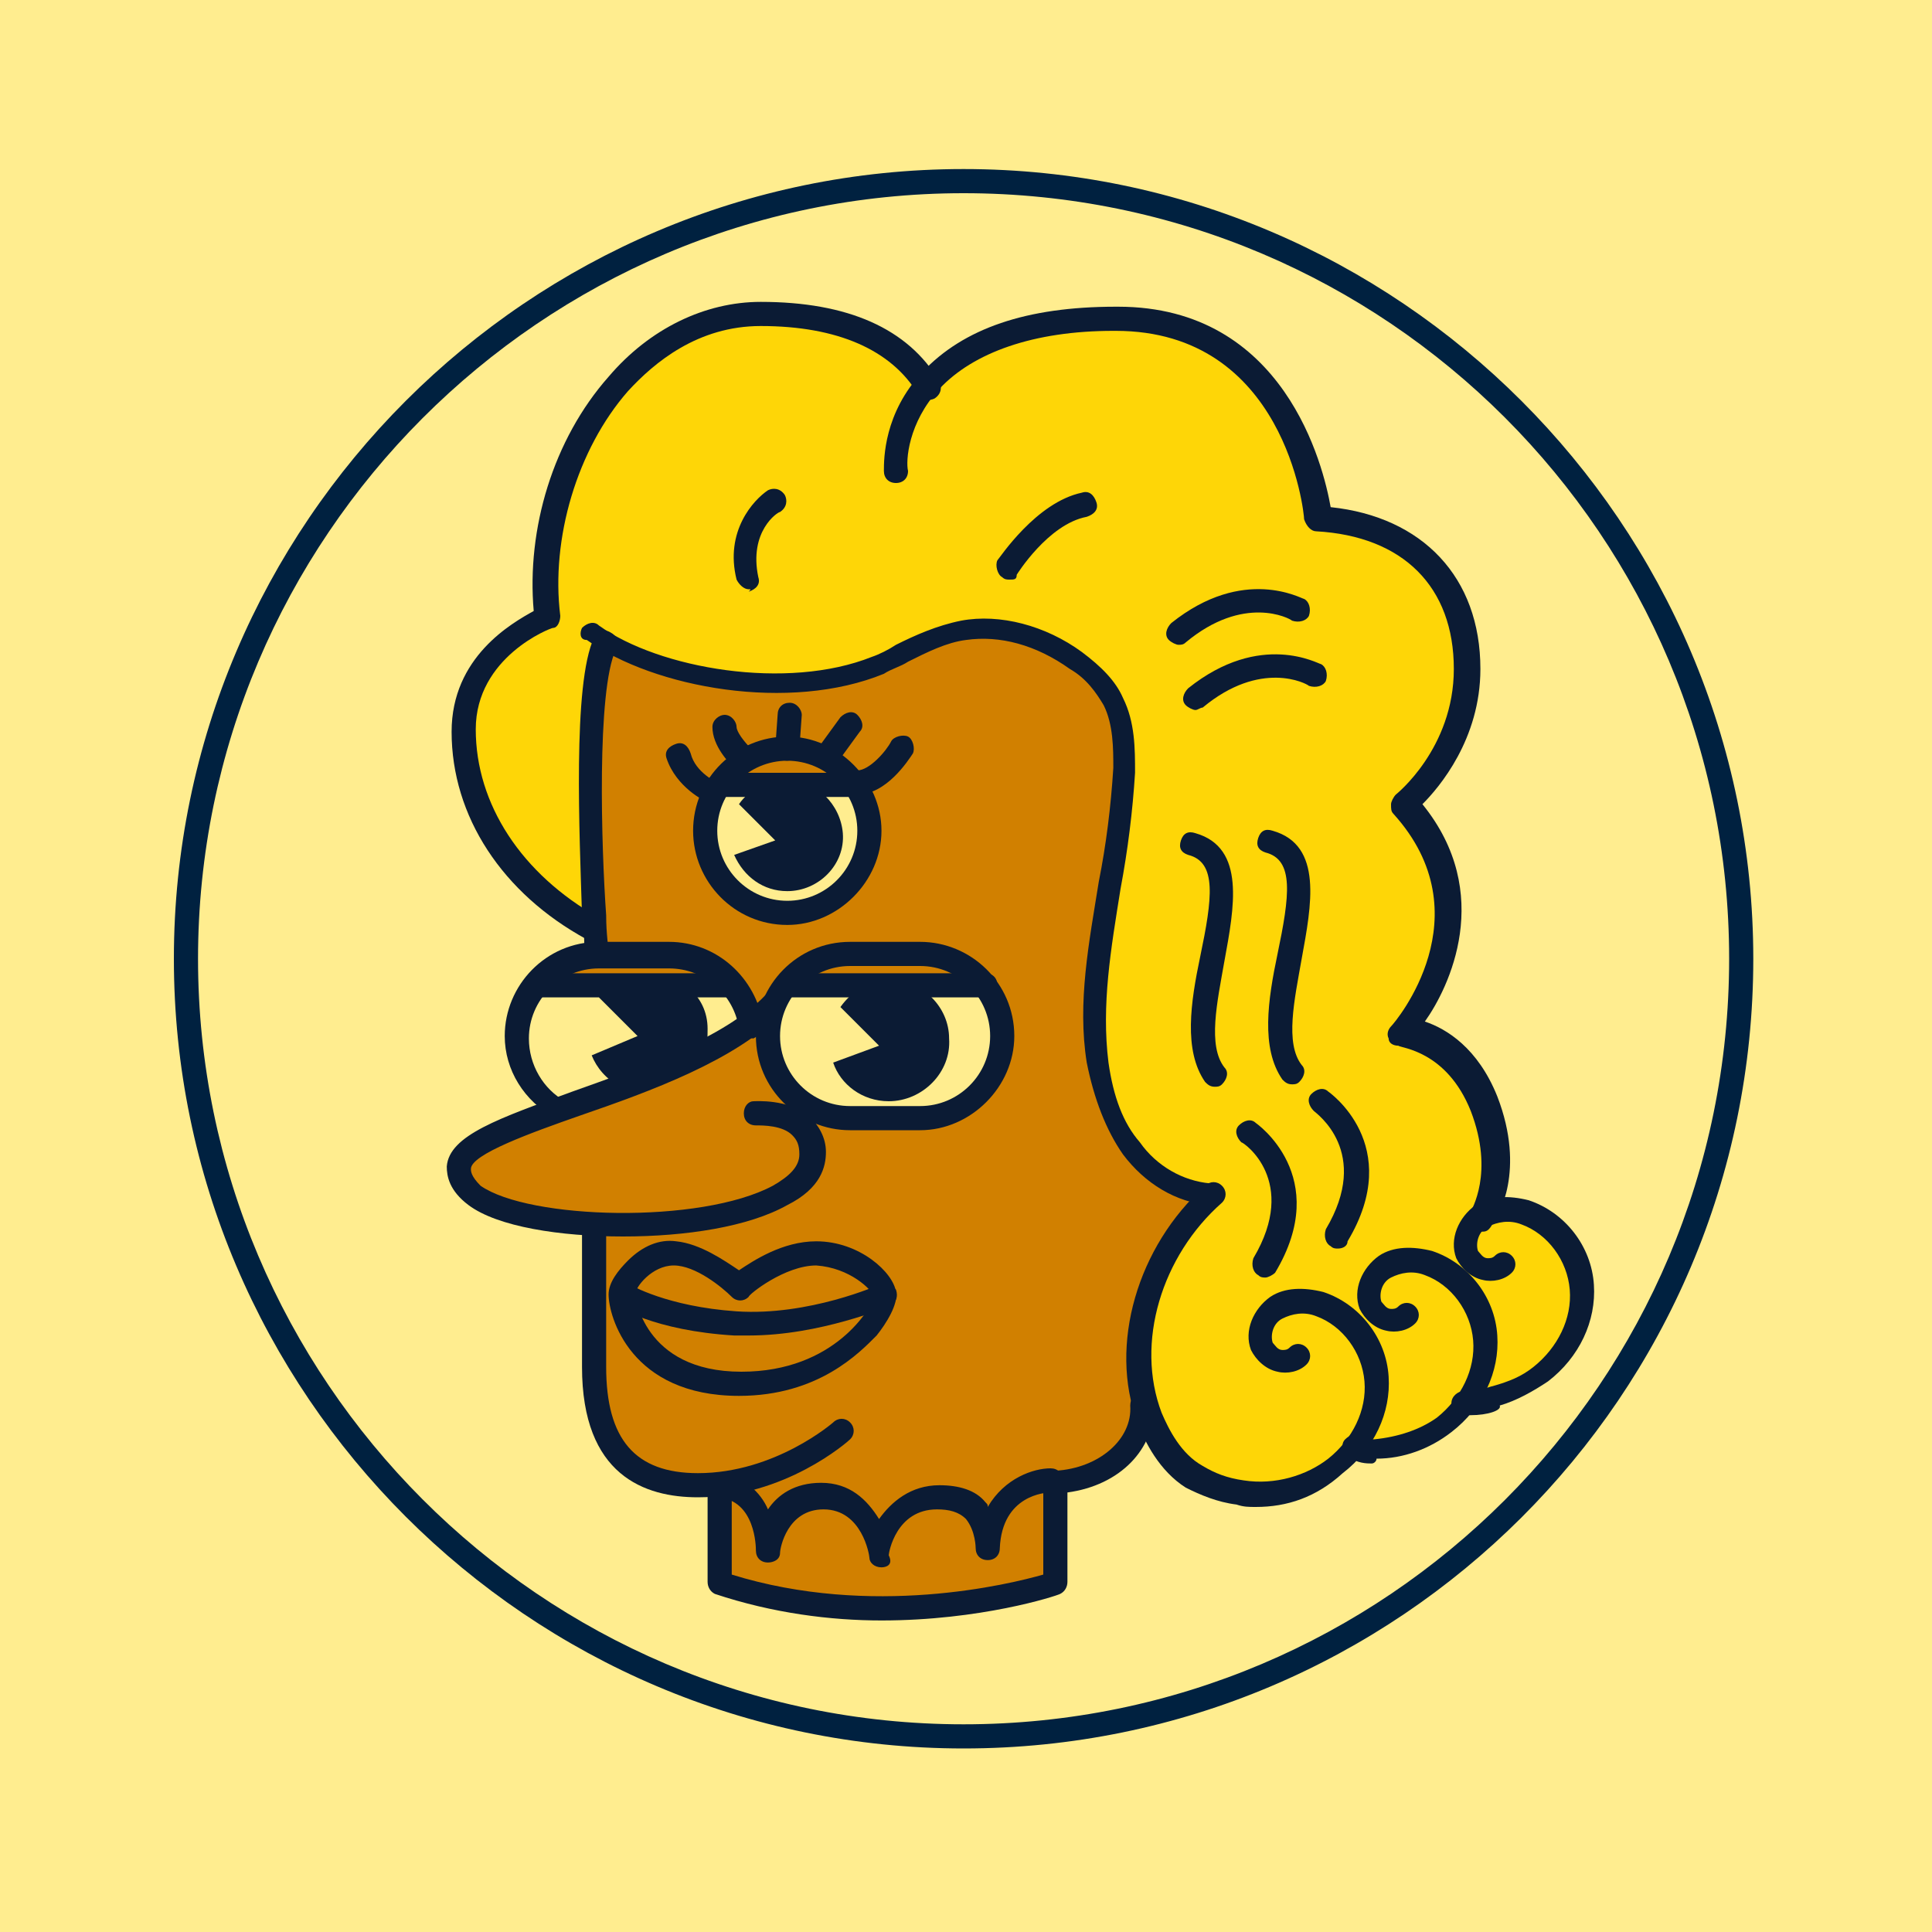 <svg xmlns="http://www.w3.org/2000/svg" xml:space="preserve" id="Layer_1" x="0" y="0" viewBox="0 0 80 80"><style>.st0{fill:#ffed8f}.st1{fill:#002140}.st2{fill:#fed607}.st3{fill:#d18000}.st4{fill:#0b1b34}</style><path d="M0 0h80v80H0z" class="st0"/><path d="M39.9 72.4c-18 0-32.7-14.7-32.7-32.7S21.9 7 39.9 7s32.7 14.7 32.7 32.7c0 18.1-14.7 32.7-32.7 32.7m0-64.4C22.4 8 8.2 22.3 8.2 39.7s14.2 31.7 31.7 31.7 31.7-14.2 31.7-31.7S57.4 8 39.9 8" class="st1"/><path d="M61.6 50.4s2.6-1.1 3.9 2.2c.7 2.4-1.3 5.6-4.7 5.5 0 0-2.4 3-4.6 1.7 0 0-1.9 2.3-4.8 2.1-2.8-.2-4.8-3.5-4.5-5.9s2-5.7 3.1-6.6c0 0-4.5-1-4.6-6.1s1.2-10.9 1.2-12.3-1.4-4.8-5.5-5.1c-2.7-.1-5.2 2.5-9.2 2.2s-6.7-1.6-6.7-1.6-1 9.5-.4 11.8c0 0-5.7-3.2-5.4-8 0-4.1 3.4-4.8 3.4-4.8S21.9 13.1 32 13c5.6.2 6.3 3.1 6.3 3.1s3.4-3.2 9.5-2.5c6 .7 6.9 8.1 6.9 8.1s4.5.1 5.9 4.7c1.4 3.9-2.5 7.1-2.5 7.1s4.1 3.6-.1 9.4c0 0 5.3 1.3 3.6 7.5" class="st2"/><path d="M47.3 58.2s-.1 2-1.4 2.5-2.1.7-2.1.7v1.9L41.5 65l-10.7-.1-1-.7.1-2.7s-5 .8-5.2-4.1-.1-6.6-.1-6.6-5.6-.2-5.6-2.2 4-2.1 5.1-2.8l.6-7.3s-.5-10.2.7-11.8c0 0 4.1 2.2 7.7 1.6 3.6-.5 6.4-3.1 9.3-2.1s3.9 2.9 4.2 4.9c.2 2-1.6 9.1-1.3 11.2.2 2.1.7 6.3 4.8 7.2-.1 0-4.1 3.6-2.8 8.7" class="st3"/><path d="M32.6 37.7c-1.9 0-3.4-1.5-3.4-3.4s1.5-3.4 3.4-3.4 3.4 1.5 3.4 3.4c-.1 1.9-1.6 3.4-3.4 3.4m7.9 2.9s.8 1 1 2c.1 1-1 3.6-2.5 3.7-1.4.1-4.6 0-4.6 0s-2.7-.8-2.5-2.8.3-2.8 1-3.2 2.3-1 3.2-.9 3 .1 3 .1 1.1.5 1.4 1.1M31 42.5l-1.5 1.1-6.3 2.4s-1.8-1.2-1.9-2.5.7-3.9 3.2-3.9c2.5-.1 3.9-.1 3.9-.1s2.3.6 2.6 3" class="st0"/><path d="M35.2 32.4h-5.4s1.5-1.4 2.8-1.4c1.2 0 2.4.7 2.6 1.4m5.3 8.2h-7.7s1.8-1.2 3.3-1.1 2.3.1 2.3.1 1.8.3 2.1 1m-10.5.1h-7.6s.9-1.2 2.8-1.2h2.7s2 .5 2.1 1.2m6.6 13.1s-1.8 3.6-5.7 3.4c-3.9-.1-5.1-2.7-5.1-3.7 0 0 .6-1.6 2.1-1.6s2.7 1.1 2.7 1.1 2.2-1.4 3.5-1.3 2.5 2.1 2.5 2.1m7.2 7.6v4.2s-5.2 1-7.9.9-6-1-6-1l-.1-4s1.9.3 2 2.3c0 0 1-1.9 2.4-1.8s2.2 1.8 2.2 2.1c0 0 .9-2 2.5-1.9s2.2 1.6 2.2 1.6.7-2.5 2.7-2.4" class="st3"/><path d="M52 62.4c-.3 0-.5 0-.8-.1-.8-.1-1.5-.4-2.1-.7-1.1-.7-1.7-1.9-2-2.7-1.2-3.2 0-7.3 2.8-9.8.2-.2.5-.2.7 0s.2.5 0 .7c-2.5 2.2-3.6 5.8-2.5 8.7.3.7.8 1.7 1.7 2.2.5.3 1 .5 1.7.6 1.3.2 2.6-.2 3.5-.9 1-.8 1.6-2 1.5-3.2s-.9-2.3-2-2.7c-.5-.2-1-.1-1.4.1s-.5.7-.4 1c.1.1.2.3.4.3.1 0 .2 0 .3-.1.2-.2.5-.2.7 0s.2.5 0 .7c-.3.3-.8.4-1.2.3-.5-.1-.9-.5-1.1-.9-.3-.8.1-1.7.8-2.2.6-.4 1.4-.4 2.2-.2 1.5.5 2.6 1.9 2.7 3.5.1 1.5-.6 3-1.9 4-1.1 1-2.3 1.4-3.6 1.4" class="st4"/><path d="M56.8 60.6c-.2 0-.6 0-1-.3-.2-.2-.3-.5-.1-.7s.5-.3.7-.1c.2.1.5.1.5.1 1-.1 1.9-.4 2.6-.9 1-.8 1.6-2 1.5-3.2s-.9-2.3-2-2.7c-.5-.2-1-.1-1.4.1s-.5.7-.4 1c.1.1.2.3.4.3.1 0 .2 0 .3-.1.2-.2.5-.2.7 0s.2.5 0 .7c-.3.3-.8.4-1.2.3-.5-.1-.9-.5-1.1-.9-.3-.8.1-1.7.8-2.2.6-.4 1.4-.4 2.2-.2 1.5.5 2.6 1.9 2.7 3.5.1 1.5-.6 3-1.9 4-.9.7-2 1.1-3.1 1.1 0 .1-.1.2-.2.2" class="st4"/><path d="M60.9 58.6h-.3c-.3 0-.5-.3-.5-.5 0-.3.3-.5.5-.5.5.1 1.1-.2 1.2-.2.7-.2 1.2-.4 1.7-.8 1-.8 1.6-2 1.5-3.2s-.9-2.3-2-2.7c-.5-.2-1-.1-1.4.1s-.5.7-.4 1c.1.1.2.3.4.3.1 0 .2 0 .3-.1.2-.2.5-.2.7 0s.2.5 0 .7c-.3.3-.8.4-1.2.3-.5-.1-.9-.5-1.1-.9-.3-.8.1-1.7.8-2.2.6-.4 1.4-.4 2.2-.2 1.5.5 2.6 1.9 2.7 3.5.1 1.5-.6 3-1.9 4-.6.4-1.3.8-2 1 .1.2-.5.4-1.2.4m-10.8-8.7c-1.4-.1-2.7-.9-3.6-2.1-.7-1-1.2-2.3-1.5-3.8-.4-2.5.1-5 .5-7.5.3-1.5.5-3.1.6-4.7 0-.8 0-1.8-.4-2.6-.3-.5-.7-1.1-1.4-1.5-1.4-1-2.9-1.4-4.3-1.2-.8.1-1.6.5-2.4.9-.3.2-.7.3-1 .5-3.9 1.6-9.5.6-12.3-1.4-.3 0-.3-.3-.2-.5.2-.2.5-.3.7-.1 2.5 1.8 7.8 2.7 11.3 1.3.3-.1.7-.3 1-.5.8-.4 1.7-.8 2.7-1 1.6-.3 3.5.2 5 1.3.8.6 1.4 1.2 1.7 1.9.5 1 .5 2.1.5 3.1q-.15 2.4-.6 4.8c-.4 2.5-.8 4.8-.5 7.2.2 1.4.6 2.5 1.3 3.3.7 1 1.8 1.6 2.9 1.7.3 0 .5.3.5.5s-.2.4-.5.4" class="st4"/><path d="M61.4 51c-.1 0-.2 0-.3-.1-.2-.1-.3-.5-.2-.7 0-.1 1-1.6 0-4.2-1-2.5-2.9-2.6-3-2.7-.2 0-.4-.1-.4-.3-.1-.2 0-.4.1-.5.2-.2 3.9-4.6.1-8.8-.1-.1-.1-.2-.1-.4 0-.1.1-.3.2-.4 0 0 2.4-1.9 2.4-5.2 0-3.4-2.1-5.5-5.7-5.7-.2 0-.4-.2-.5-.5 0-.3-.8-7.8-7.8-7.8h-.1c-3.3 0-5.8.9-7.2 2.4-1.3 1.4-1.4 3-1.3 3.4 0 .3-.2.5-.5.5s-.5-.2-.5-.5c0-.5 0-2.4 1.6-4.1 1.7-1.8 4.3-2.7 8-2.7h.1c6.9 0 8.5 6.6 8.8 8.3 3.8.4 6.2 2.9 6.2 6.7 0 2.9-1.7 4.9-2.4 5.6 3 3.7 1.1 7.6.1 9 .9.3 2.2 1.1 3 3.1 1.2 3.1 0 5-.1 5.1-.2.4-.3.5-.5.5" class="st4"/><path d="M24.5 39c-.1 0-.2 0-.2-.1-3.5-1.9-5.6-5.1-5.6-8.6 0-3.1 2.5-4.5 3.4-5-.3-3.4.8-7.1 3.1-9.7 1.7-2 4-3.1 6.3-3.1 3.6 0 6.1 1.1 7.4 3.3.1.2.1.5-.2.7-.2.1-.5.1-.7-.2-1.1-1.8-3.3-2.8-6.5-2.8-2.6 0-4.4 1.5-5.5 2.7-2.1 2.4-3.2 6.1-2.8 9.3 0 .2-.1.5-.3.5-.1 0-3.2 1.2-3.2 4.2 0 3.1 1.9 6 5.1 7.8.2.1.3.4.2.7-.1.2-.3.3-.5.3" class="st4"/><path d="M24.7 40c-.3 0-.5-.2-.5-.5s0-.9-.1-1.6c-.1-3.3-.4-9.6.5-11.5.1-.2.4-.4.7-.2.2.1.4.4.2.7-.8 1.7-.6 8.2-.4 11 0 .8.1 1.3.1 1.6s-.2.5-.5.5m1.1 11.2c-2.6 0-5.2-.4-6.4-1.3-.8-.6-.9-1.2-.9-1.6.1-1.3 2.2-2 5.2-3.1 2.8-1 6.3-2.2 8-4 .2-.2.5-.2.7 0s.2.5 0 .7c-1.9 2-5.5 3.3-8.4 4.3-2 .7-4.5 1.6-4.5 2.2 0 .1 0 .3.4.7 2 1.4 9.1 1.6 12.1 0 .7-.4 1.1-.8 1.1-1.3 0-.4-.1-.6-.3-.8-.4-.4-1.2-.4-1.5-.4s-.5-.2-.5-.5.2-.5.4-.5c.1 0 1.4-.1 2.3.6.4.4.7.9.7 1.5s-.2 1.5-1.6 2.2c-1.6.9-4.2 1.3-6.8 1.3" class="st4"/><path d="M38.1 46.8h-2.9c-2.1 0-3.9-1.7-3.9-3.9 0-2.1 1.7-3.9 3.9-3.9h2.9c2.1 0 3.9 1.7 3.9 3.9 0 2.1-1.8 3.9-3.9 3.9M35.2 40c-1.6 0-2.9 1.3-2.9 2.9s1.3 2.9 2.9 2.9h2.9c1.6 0 2.9-1.3 2.9-2.9S39.7 40 38.1 40z" class="st4"/><path d="m36.4 43.3-1.6-1.6c.5-.7 1.2-1.1 2.1-1.1 1.3 0 2.4 1.1 2.4 2.4.1 1.4-1.1 2.6-2.5 2.6-1.1 0-2-.7-2.3-1.6zm-4.3-8.5-1.5-1.5c.4-.6 1.2-1 2-1 1.2 0 2.2 1 2.3 2.2.1 1.3-1 2.4-2.3 2.4-1 0-1.8-.6-2.2-1.5zm-8.9 11.6c-.1 0-.2 0-.2-.1-1.3-.7-2.1-2-2.1-3.4 0-2.1 1.7-3.9 3.9-3.9h2.9c2 0 3.6 1.5 3.9 3.4 0 .3-.2.5-.4.6-.3 0-.5-.2-.6-.4-.2-1.4-1.4-2.5-2.9-2.5h-2.9c-1.6 0-2.9 1.3-2.9 2.9 0 1.1.6 2.1 1.5 2.6.2.1.3.4.2.7-.1 0-.2.1-.4.1" class="st4"/><path d="M28.5 40.9c.5.4.8 1 .8 1.7 0 .4 0 .7-.2 1L25.7 45c-.6-.3-1-.8-1.2-1.3l1.9-.8-1.6-1.6c.1-.2.3-.3.4-.5m7.4-2.5c-2.2 0-3.9-1.8-3.9-3.9 0-2.2 1.8-3.9 3.9-3.9s3.9 1.8 3.9 3.9-1.8 3.9-3.9 3.9m0-6.8c-1.6 0-2.9 1.3-2.9 2.9s1.3 2.9 2.9 2.9 2.9-1.3 2.9-2.9-1.3-2.9-2.9-2.9" class="st4"/><path d="M35.5 32.9c-.3 0-.5-.2-.5-.5s.2-.5.5-.5c.5 0 1.2-.8 1.4-1.2.1-.2.5-.3.7-.2s.3.5.2.7c-.2.3-1.1 1.7-2.3 1.7m-1.1-1.3c-.1 0-.2 0-.3-.1-.2-.2-.3-.5-.1-.7l.8-1.1c.2-.2.5-.3.7-.1s.3.5.1.7l-.8 1.1c-.1.2-.2.2-.4.2m18 21.3c-.1 0-.2 0-.3-.1-.2-.1-.3-.4-.2-.7 1.9-3.2-.4-4.8-.5-4.8-.2-.2-.3-.5-.1-.7s.5-.3.7-.1c0 0 3.2 2.2.8 6.2-.1.1-.3.2-.4.2m3-1.2c-.1 0-.2 0-.3-.1-.2-.1-.3-.4-.2-.7 1.9-3.2-.4-4.8-.5-4.9-.2-.2-.3-.5-.1-.7s.5-.3.7-.1c0 0 3.2 2.2.8 6.2 0 .2-.2.3-.4.3M50.3 45c-.2 0-.3-.1-.4-.2-.9-1.3-.6-3.3-.2-5.2.5-2.4.7-3.9-.5-4.2q-.45-.15-.3-.6t.6-.3c2.1.6 1.6 3.1 1.2 5.3-.3 1.7-.7 3.5 0 4.4.2.2.1.5-.1.7-.1.1-.2.1-.3.1m3.2-.1c-.2 0-.3-.1-.4-.2-.9-1.3-.6-3.3-.2-5.2.5-2.4.7-3.9-.5-4.2q-.45-.15-.3-.6t.6-.3c2.1.6 1.6 3.1 1.2 5.3-.3 1.7-.7 3.5 0 4.4.2.2.1.5-.1.7-.1.1-.2.1-.3.1m-4-15.5c-.1 0-.3-.1-.4-.2-.2-.2-.1-.5.1-.7 3-2.4 5.4-1 5.5-1 .2.1.3.4.2.7-.1.2-.4.3-.7.2-.1-.1-2-1.1-4.4.9-.1 0-.2.1-.3.1m-.7-2.7c-.1 0-.3-.1-.4-.2-.2-.2-.1-.5.1-.7 3-2.4 5.4-1 5.5-1 .2.1.3.4.2.7-.1.2-.4.3-.7.2-.1-.1-2-1.1-4.4.9-.1.1-.2.1-.3.1m-7-2.7c-.1 0-.2 0-.3-.1-.2-.1-.3-.5-.2-.7.1-.1 1.6-2.4 3.5-2.8.3-.1.5.1.6.4s-.1.5-.4.6c-1.6.3-2.9 2.4-2.9 2.4 0 .2-.1.2-.3.2m-10.8.4c-.2 0-.4-.2-.5-.4-.5-2 .7-3.3 1.3-3.7.2-.1.5-.1.7.2.1.2.1.5-.2.7-.1 0-1.3.8-.9 2.7.1.3-.1.5-.4.6.1-.1.1-.1 0-.1m5.5 42.7c-2.1 0-4.5-.3-6.9-1.1-.2-.1-.3-.3-.3-.5v-4c0-.3.2-.5.5-.5s.5.2.5.5v3.7c5.8 1.8 11.5.4 12.9 0v-3.8c0-.3.2-.5.5-.5 1.8-.1 3.2-1.3 3.1-2.7 0-.3.2-.5.5-.5s.5.2.5.5c0 1.8-1.4 3.3-3.6 3.6v3.7c0 .2-.1.4-.3.5s-3.3 1.1-7.4 1.1" class="st4"/><path d="M28.9 62c-2.2 0-4.8-.9-4.8-5.4v-5.7c0-.3.2-.5.5-.5s.5.2.5.5v5.7c0 3 1.2 4.4 3.8 4.4 3.2 0 5.6-2.1 5.6-2.1.2-.2.5-.2.7 0s.2.5 0 .7c-.1.1-2.7 2.4-6.3 2.4" class="st4"/><path d="M30.6 57.8c-4.5 0-5.4-3.3-5.4-4.2 0-.5.4-1 .8-1.4.6-.6 1.3-.9 2-.8 1 .1 2 .8 2.6 1.2.6-.4 1.8-1.2 3.2-1.2 1.8 0 3.2 1.3 3.3 2.1.1.5-.4 1.3-.8 1.8-.7.7-2.4 2.5-5.7 2.5m-2.7-5.4c-.9 0-1.6.9-1.6 1.2 0 0 .3 3.2 4.4 3.2 3.9 0 5.4-2.7 5.5-3.1-.1-.3-1-1.2-2.4-1.3-1.3 0-2.8 1.2-2.8 1.3-.2.2-.5.2-.7 0-.4-.4-1.5-1.3-2.4-1.3" class="st4"/><path d="M31 55.3h-.6c-3.3-.2-4.9-1.2-4.9-1.3-.2-.2-.3-.5-.1-.7s.5-.3.7-.1c0 0 1.5.9 4.4 1.1 3 .2 5.9-1.1 5.9-1.1.2-.1.5 0 .7.2.1.3 0 .5-.2.7-.2 0-2.9 1.2-5.9 1.2m-1.5-22.1h-.2c-.1 0-1.3-.6-1.7-1.8-.1-.3.1-.5.4-.6s.5.1.6.4c.2.8 1.1 1.2 1.1 1.2.3.1.4.4.3.7-.1 0-.3.1-.5.1m3.1-1.7q-.15 0 0 0c-.3 0-.5-.3-.5-.5l.1-1.4c0-.3.2-.5.5-.5s.5.3.5.5l-.1 1.4c-.1.3-.3.5-.5.5m-1.9.4c-.1 0-.2 0-.3-.1-.2-.2-.9-.9-.9-1.7 0-.3.3-.5.5-.5.3 0 .5.3.5.5s.3.6.6.9c.2.2.2.5 0 .7-.1.2-.2.2-.4.2m5.8 33c-.3 0-.5-.2-.5-.4 0-.1-.3-2-1.9-2-1.5 0-1.8 1.6-1.8 1.8 0 .3-.3.4-.5.4-.3 0-.5-.2-.5-.5 0-.1 0-2.1-1.6-2.2-.3 0-.5-.3-.5-.5s.3-.5.5-.5c1.1.1 1.8.8 2.1 1.5.4-.6 1.1-1.1 2.2-1.1 1.2 0 1.9.7 2.4 1.5.5-.7 1.3-1.4 2.5-1.4.8 0 1.5.2 1.9.7.1.1.1.1.1.2.7-1.2 1.9-1.6 2.6-1.6.3 0 .5.2.5.5s-.2.5-.5.5c-.2 0-2 .1-2.1 2.3 0 .3-.2.5-.5.5s-.5-.2-.5-.5c0 0 0-.7-.4-1.2-.3-.3-.7-.4-1.2-.4-1.7 0-2 1.8-2 1.9.2.4-.1.5-.3.5m4.3-23.6h-8.1c-.3 0-.5-.2-.5-.5s.2-.5.5-.5h8.1c.3 0 .5.2.5.5s-.3.5-.5.5m-10.5 0h-8.1c-.3 0-.5-.2-.5-.5s.2-.5.5-.5h8.1c.3 0 .5.2.5.5s-.3.5-.5.5" class="st4"/><path d="M35.3 33H30c-.3 0-.5-.2-.5-.5s.2-.5.5-.5h5.3c.3 0 .5.2.5.5s-.2.5-.5.5" class="st4"/></svg>